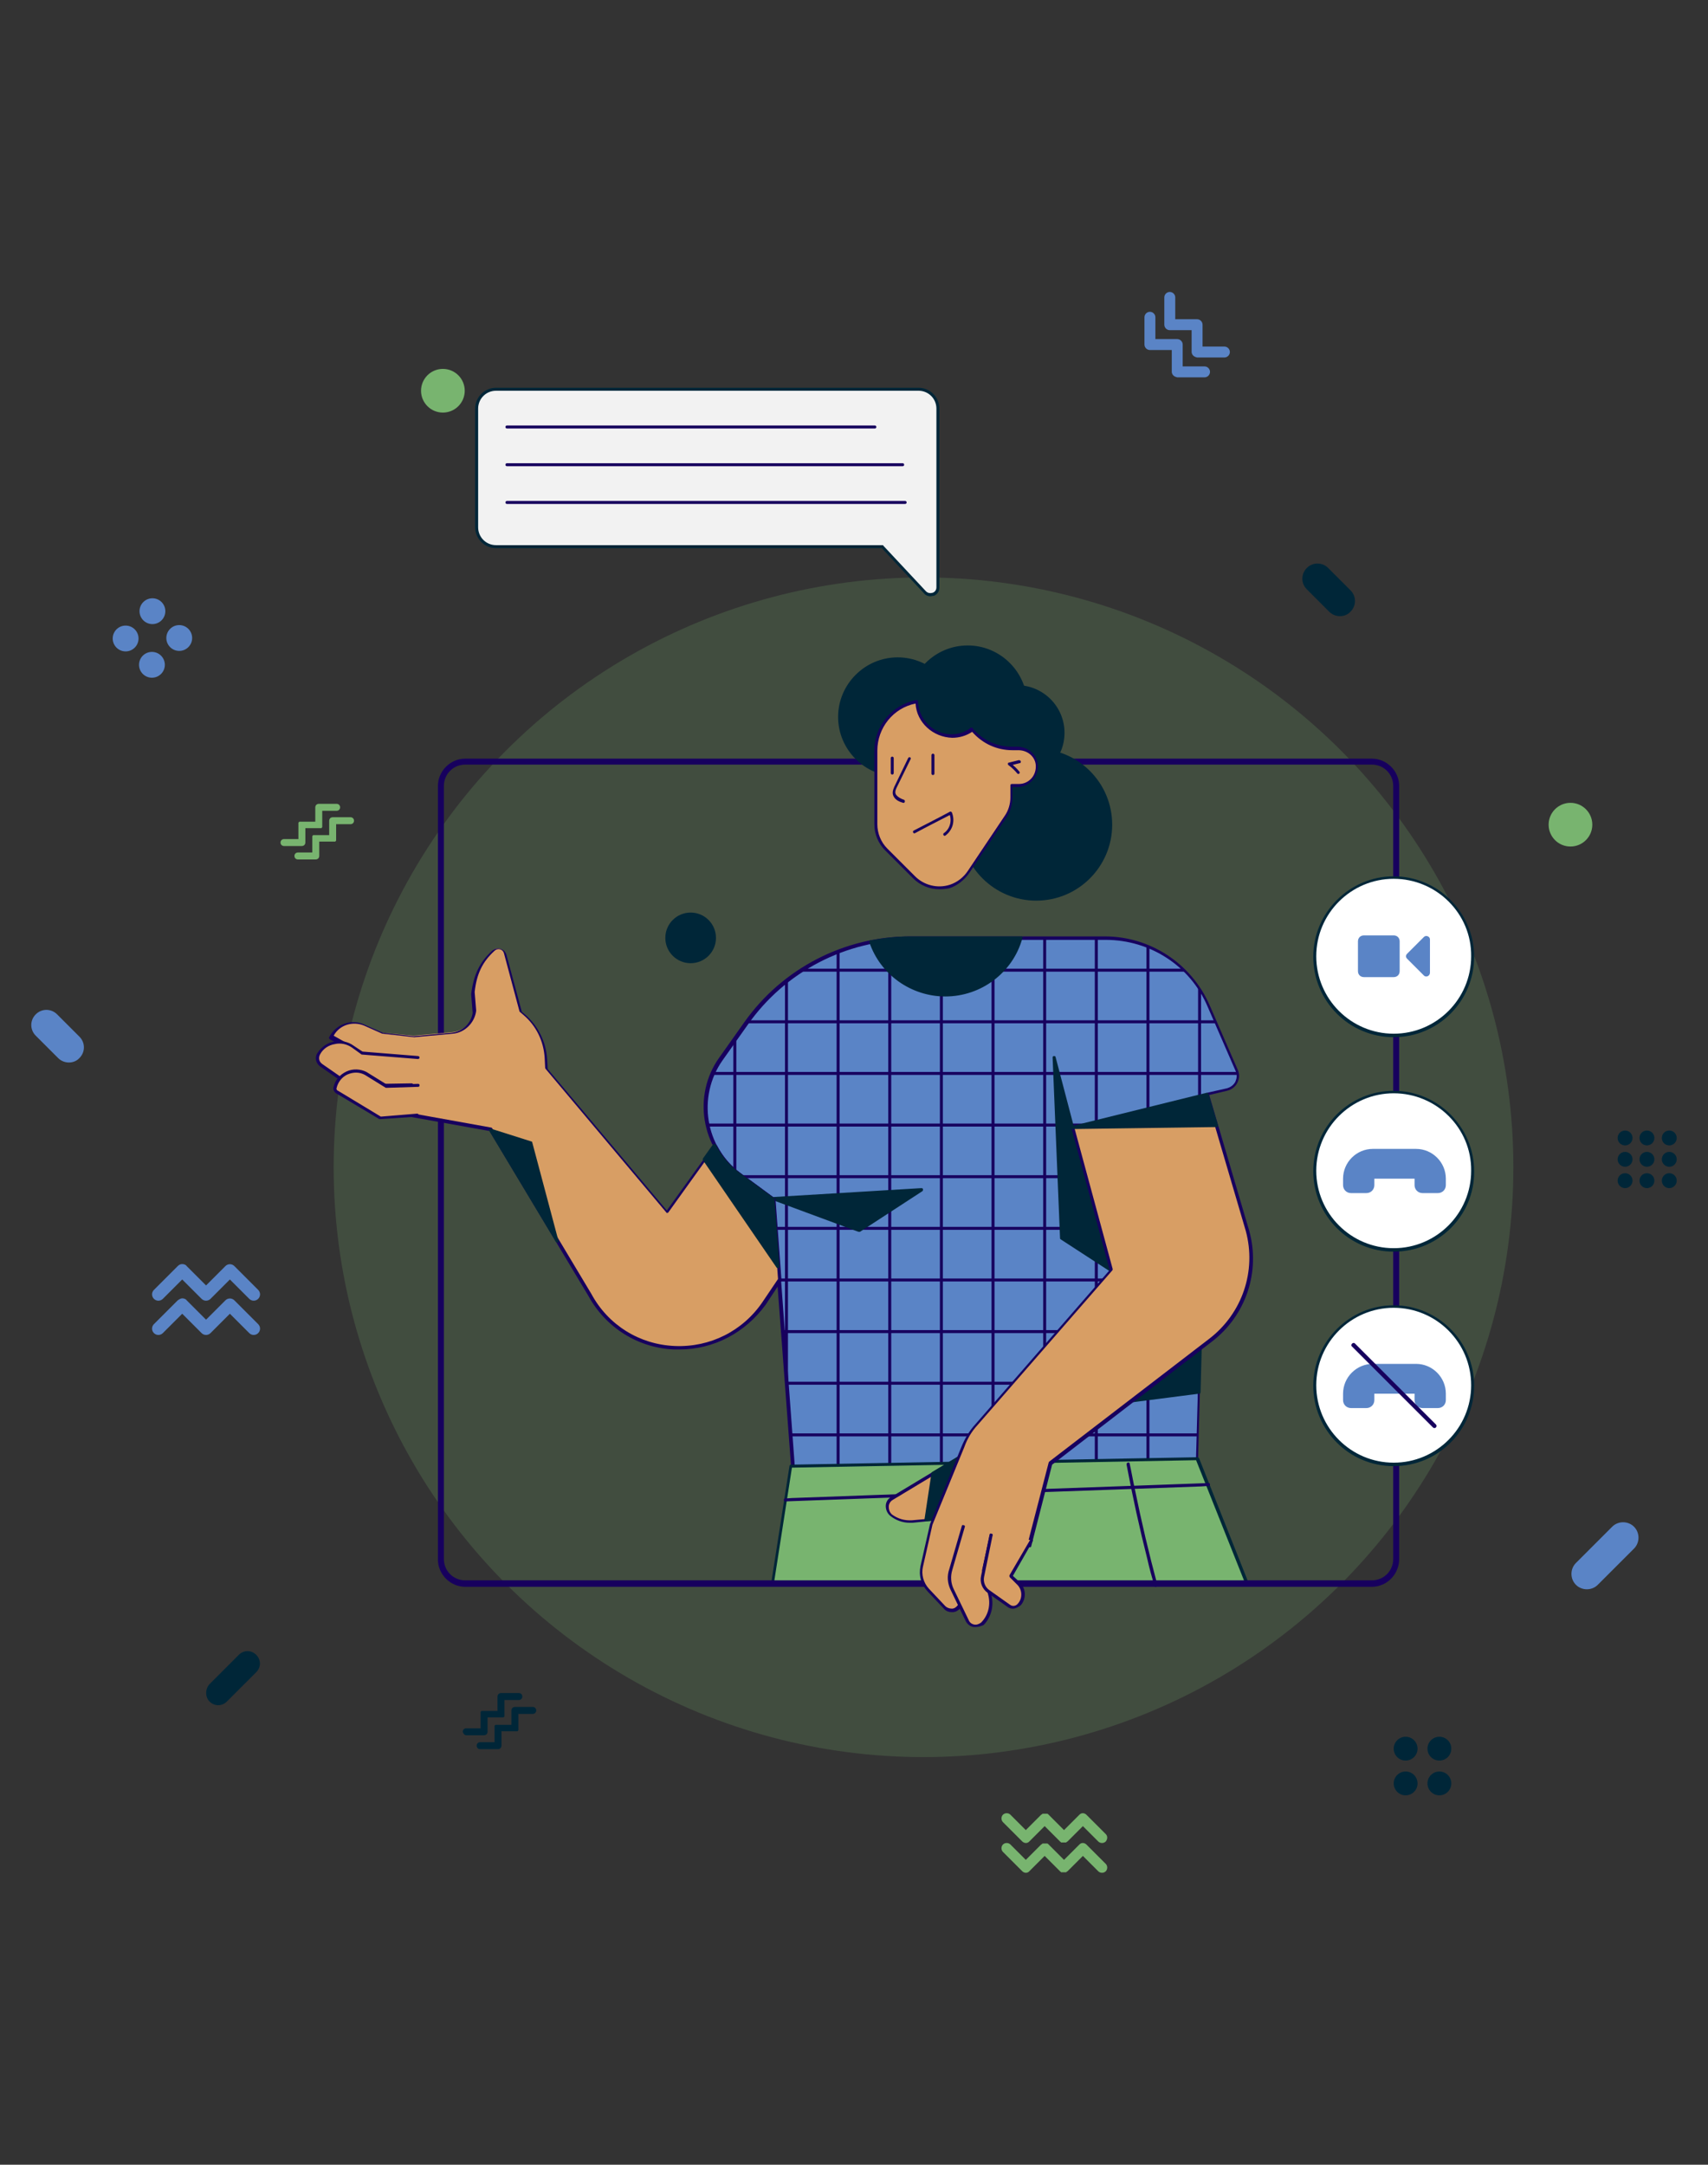 <?xml version="1.0" encoding="utf-8"?>
<!-- Generator: Adobe Illustrator 23.0.6, SVG Export Plug-In . SVG Version: 6.00 Build 0)  -->
<svg version="1.1" id="Learning_-_Private_Session" xmlns="http://www.w3.org/2000/svg" xmlns:xlink="http://www.w3.org/1999/xlink"
	 x="0px" y="0px" viewBox="0 0 344 436" style="enable-background:new 0 0 344 436;" xml:space="preserve">
<rect x="0" y="0" width="344" height="436" fill="#333333" stroke="none"/>
<style type="text/css">
	.st0{opacity:0.2;}
	.st1{fill:#78B46F;}
	.st2{clip-path:url(#SVGID_2_);}
	.st3{fill:#5A84C6;}
	.st4{clip-path:url(#SVGID_4_);}
	.st5{fill:none;}
	.st6{fill:#17005E;}
	.st7{fill:#002638;}
	.st8{fill:#D89E64;}
	.st9{fill:#F2F2F2;}
	.st10{fill:#FFFFFF;}
	.st11{fill:#FAD1E8;}
</style>
<g>
	<g id="Circle_Back_2_" class="st0">
		<circle class="st1" cx="186" cy="235.1" r="118.8"/>
	</g>
	<g id="Girl_2_">
		<g>
			<g>
				<g>
					<g>
						<defs>
							<path id="SVGID_1_" d="M249.1,215.6l-5.7-13.1c-3.6-8.3-11.8-13.6-20.8-13.6h-39.2c-13.2,0-25.6,6.4-33.2,17.2l0,0l-5.1,7.2
								c-5.3,7.5-3.6,17.7,3.7,23.2l6.8,5l5.8,77.5h79l2.7-98.6l4-0.9C248.9,219.1,249.8,217.2,249.1,215.6z"/>
						</defs>
						<clipPath id="SVGID_2_">
							<use xlink:href="#SVGID_1_"  style="overflow:visible;"/>
						</clipPath>
						<g class="st2">
							<path class="st3" d="M249.1,215.6l-5.7-13.1c-3.6-8.3-11.8-13.6-20.8-13.6h-39.2c-13.2,0-25.6,6.4-33.2,17.2l0,0l-5.1,7.2
								c-5.3,7.5-3.6,17.7,3.7,23.2l6.8,5l5.8,77.5h79l2.7-98.6l4-0.9C248.9,219.1,249.8,217.2,249.1,215.6z"/>
						</g>
					</g>
					<g>
						<defs>
							<path id="SVGID_3_" d="M249.1,215.6l-5.7-13.1c-3.6-8.3-11.8-13.6-20.8-13.6h-39.2c-13.2,0-25.6,6.4-33.2,17.2l0,0l-5.1,7.2
								c-5.3,7.5-3.6,17.7,3.7,23.2l6.8,5l5.8,77.5h79l2.7-98.6l4-0.9C248.9,219.1,249.8,217.2,249.1,215.6z"/>
						</defs>
						<clipPath id="SVGID_4_">
							<use xlink:href="#SVGID_3_"  style="overflow:visible;"/>
						</clipPath>
						<g class="st4">
							<g>
								<line class="st5" x1="127.2" y1="155.6" x2="127.2" y2="318.5"/>
								<path class="st6" d="M127.2,318.8c-0.2,0-0.3-0.1-0.3-0.3V155.6c0-0.2,0.1-0.3,0.3-0.3s0.3,0.1,0.3,0.3v162.9
									C127.5,318.6,127.4,318.8,127.2,318.8z"/>
							</g>
							<g>
								<line class="st5" x1="148" y1="155.6" x2="148" y2="318.5"/>
								<path class="st6" d="M148,318.8c-0.2,0-0.3-0.1-0.3-0.3V155.6c0-0.2,0.1-0.3,0.3-0.3s0.3,0.1,0.3,0.3v162.9
									C148.3,318.6,148.2,318.8,148,318.8z"/>
							</g>
							<g>
								<line class="st5" x1="137.6" y1="155.6" x2="137.6" y2="318.5"/>
								<path class="st6" d="M137.6,318.8c-0.2,0-0.3-0.1-0.3-0.3V155.6c0-0.2,0.1-0.3,0.3-0.3s0.3,0.1,0.3,0.3v162.9
									C137.9,318.6,137.8,318.8,137.6,318.8z"/>
							</g>
							<g>
								<line class="st5" x1="262.5" y1="155.6" x2="262.5" y2="318.5"/>
								<path class="st6" d="M262.5,318.8c-0.2,0-0.3-0.1-0.3-0.3V155.6c0-0.2,0.1-0.3,0.3-0.3c0.2,0,0.3,0.1,0.3,0.3v162.9
									C262.8,318.6,262.6,318.8,262.5,318.8z"/>
							</g>
							<g>
								<line class="st5" x1="252.1" y1="155.6" x2="252.1" y2="318.5"/>
								<path class="st6" d="M252.1,318.8c-0.2,0-0.3-0.1-0.3-0.3V155.6c0-0.2,0.1-0.3,0.3-0.3s0.3,0.1,0.3,0.3v162.9
									C252.4,318.6,252.2,318.8,252.1,318.8z"/>
							</g>
							<g>
								<line class="st5" x1="241.6" y1="155.6" x2="241.6" y2="318.5"/>
								<path class="st6" d="M241.6,318.8c-0.2,0-0.3-0.1-0.3-0.3V155.6c0-0.2,0.1-0.3,0.3-0.3s0.3,0.1,0.3,0.3v162.9
									C242,318.6,241.8,318.8,241.6,318.8z"/>
							</g>
							<g>
								<line class="st5" x1="231.2" y1="155.6" x2="231.2" y2="318.5"/>
								<path class="st6" d="M231.2,318.8c-0.2,0-0.3-0.1-0.3-0.3V155.6c0-0.2,0.1-0.3,0.3-0.3s0.3,0.1,0.3,0.3v162.9
									C231.6,318.6,231.4,318.8,231.2,318.8z"/>
							</g>
							<g>
								<line class="st5" x1="220.8" y1="155.6" x2="220.8" y2="318.5"/>
								<path class="st6" d="M220.8,318.8c-0.2,0-0.3-0.1-0.3-0.3V155.6c0-0.2,0.1-0.3,0.3-0.3s0.3,0.1,0.3,0.3v162.9
									C221.1,318.6,221,318.8,220.8,318.8z"/>
							</g>
							<g>
								<line class="st5" x1="210.4" y1="155.6" x2="210.4" y2="318.5"/>
								<path class="st6" d="M210.4,318.8c-0.2,0-0.3-0.1-0.3-0.3V155.6c0-0.2,0.1-0.3,0.3-0.3s0.3,0.1,0.3,0.3v162.9
									C210.7,318.6,210.6,318.8,210.4,318.8z"/>
							</g>
							<g>
								<line class="st5" x1="200" y1="155.6" x2="200" y2="318.5"/>
								<path class="st6" d="M200,318.8c-0.2,0-0.3-0.1-0.3-0.3V155.6c0-0.2,0.1-0.3,0.3-0.3s0.3,0.1,0.3,0.3v162.9
									C200.3,318.6,200.2,318.8,200,318.8z"/>
							</g>
							<g>
								<line class="st5" x1="189.6" y1="155.6" x2="189.6" y2="318.5"/>
								<path class="st6" d="M189.6,318.8c-0.2,0-0.3-0.1-0.3-0.3V155.6c0-0.2,0.1-0.3,0.3-0.3s0.3,0.1,0.3,0.3v162.9
									C189.9,318.6,189.8,318.8,189.6,318.8z"/>
							</g>
							<g>
								<line class="st5" x1="179.2" y1="155.6" x2="179.2" y2="318.5"/>
								<path class="st6" d="M179.2,318.8c-0.2,0-0.3-0.1-0.3-0.3V155.6c0-0.2,0.1-0.3,0.3-0.3s0.3,0.1,0.3,0.3v162.9
									C179.5,318.6,179.4,318.8,179.2,318.8z"/>
							</g>
							<g>
								<line class="st5" x1="168.8" y1="155.6" x2="168.8" y2="318.5"/>
								<path class="st6" d="M168.8,318.8c-0.2,0-0.3-0.1-0.3-0.3V155.6c0-0.2,0.1-0.3,0.3-0.3s0.3,0.1,0.3,0.3v162.9
									C169.1,318.6,169,318.8,168.8,318.8z"/>
							</g>
							<g>
								<line class="st5" x1="158.4" y1="155.6" x2="158.4" y2="318.5"/>
								<path class="st6" d="M158.4,318.8c-0.2,0-0.3-0.1-0.3-0.3V155.6c0-0.2,0.1-0.3,0.3-0.3s0.3,0.1,0.3,0.3v162.9
									C158.7,318.6,158.6,318.8,158.4,318.8z"/>
							</g>
							<g>
								<line class="st5" x1="272.9" y1="155.6" x2="272.9" y2="318.5"/>
								<path class="st6" d="M272.9,318.8c-0.2,0-0.3-0.1-0.3-0.3V155.6c0-0.2,0.1-0.3,0.3-0.3s0.3,0.1,0.3,0.3v162.9
									C273.2,318.6,273,318.8,272.9,318.8z"/>
							</g>
							<g>
								<line class="st5" x1="281.5" y1="164.2" x2="118.6" y2="164.2"/>
								<path class="st6" d="M281.5,164.5H118.6c-0.2,0-0.3-0.1-0.3-0.3s0.1-0.3,0.3-0.3h162.9c0.2,0,0.3,0.1,0.3,0.3
									S281.7,164.5,281.5,164.5z"/>
							</g>
							<g>
								<line class="st5" x1="281.5" y1="185" x2="118.6" y2="185"/>
								<path class="st6" d="M281.5,185.3H118.6c-0.2,0-0.3-0.1-0.3-0.3s0.1-0.3,0.3-0.3h162.9c0.2,0,0.3,0.1,0.3,0.3
									S281.7,185.3,281.5,185.3z"/>
							</g>
							<g>
								<line class="st5" x1="281.5" y1="174.6" x2="118.6" y2="174.6"/>
								<path class="st6" d="M281.5,174.9H118.6c-0.2,0-0.3-0.1-0.3-0.3s0.1-0.3,0.3-0.3h162.9c0.2,0,0.3,0.1,0.3,0.3
									C281.8,174.7,281.7,174.9,281.5,174.9z"/>
							</g>
							<g>
								<line class="st5" x1="281.5" y1="299.4" x2="118.6" y2="299.4"/>
								<path class="st6" d="M281.5,299.7H118.6c-0.2,0-0.3-0.1-0.3-0.3s0.1-0.3,0.3-0.3h162.9c0.2,0,0.3,0.1,0.3,0.3
									S281.7,299.7,281.5,299.7z"/>
							</g>
							<g>
								<line class="st5" x1="281.5" y1="289" x2="118.6" y2="289"/>
								<path class="st6" d="M281.5,289.3H118.6c-0.2,0-0.3-0.1-0.3-0.3s0.1-0.3,0.3-0.3h162.9c0.2,0,0.3,0.1,0.3,0.3
									S281.7,289.3,281.5,289.3z"/>
							</g>
							<g>
								<line class="st5" x1="281.5" y1="278.6" x2="118.6" y2="278.6"/>
								<path class="st6" d="M281.5,278.9H118.6c-0.2,0-0.3-0.1-0.3-0.3s0.1-0.3,0.3-0.3h162.9c0.2,0,0.3,0.1,0.3,0.3
									S281.7,278.9,281.5,278.9z"/>
							</g>
							<g>
								<line class="st5" x1="281.5" y1="268.2" x2="118.6" y2="268.2"/>
								<path class="st6" d="M281.5,268.5H118.6c-0.2,0-0.3-0.1-0.3-0.3s0.1-0.3,0.3-0.3h162.9c0.2,0,0.3,0.1,0.3,0.3
									S281.7,268.5,281.5,268.5z"/>
							</g>
							<g>
								<line class="st5" x1="281.5" y1="257.8" x2="118.6" y2="257.8"/>
								<path class="st6" d="M281.5,258.1H118.6c-0.2,0-0.3-0.1-0.3-0.3s0.1-0.3,0.3-0.3h162.9c0.2,0,0.3,0.1,0.3,0.3
									S281.7,258.1,281.5,258.1z"/>
							</g>
							<g>
								<line class="st5" x1="281.5" y1="247.4" x2="118.6" y2="247.4"/>
								<path class="st6" d="M281.5,247.7H118.6c-0.2,0-0.3-0.1-0.3-0.3s0.1-0.3,0.3-0.3h162.9c0.2,0,0.3,0.1,0.3,0.3
									C281.8,247.6,281.7,247.7,281.5,247.7z"/>
							</g>
							<g>
								<line class="st5" x1="281.5" y1="237" x2="118.6" y2="237"/>
								<path class="st6" d="M281.5,237.3H118.6c-0.2,0-0.3-0.1-0.3-0.3s0.1-0.3,0.3-0.3h162.9c0.2,0,0.3,0.1,0.3,0.3
									S281.7,237.3,281.5,237.3z"/>
							</g>
							<g>
								<line class="st5" x1="281.5" y1="226.6" x2="118.6" y2="226.6"/>
								<path class="st6" d="M281.5,226.9H118.6c-0.2,0-0.3-0.1-0.3-0.3s0.1-0.3,0.3-0.3h162.9c0.2,0,0.3,0.1,0.3,0.3
									S281.7,226.9,281.5,226.9z"/>
							</g>
							<g>
								<line class="st5" x1="281.5" y1="216.2" x2="118.6" y2="216.2"/>
								<path class="st6" d="M281.5,216.5H118.6c-0.2,0-0.3-0.1-0.3-0.3s0.1-0.3,0.3-0.3h162.9c0.2,0,0.3,0.1,0.3,0.3
									S281.7,216.5,281.5,216.5z"/>
							</g>
							<g>
								<line class="st5" x1="281.5" y1="205.8" x2="118.6" y2="205.8"/>
								<path class="st6" d="M281.5,206.1H118.6c-0.2,0-0.3-0.1-0.3-0.3s0.1-0.3,0.3-0.3h162.9c0.2,0,0.3,0.1,0.3,0.3
									S281.7,206.1,281.5,206.1z"/>
							</g>
							<g>
								<line class="st5" x1="281.5" y1="195.4" x2="118.6" y2="195.4"/>
								<path class="st6" d="M281.5,195.7H118.6c-0.2,0-0.3-0.1-0.3-0.3s0.1-0.3,0.3-0.3h162.9c0.2,0,0.3,0.1,0.3,0.3
									S281.7,195.7,281.5,195.7z"/>
							</g>
							<g>
								<line class="st5" x1="281.5" y1="309.8" x2="118.6" y2="309.8"/>
								<path class="st6" d="M281.5,310.2H118.6c-0.2,0-0.3-0.1-0.3-0.3s0.1-0.3,0.3-0.3h162.9c0.2,0,0.3,0.1,0.3,0.3
									S281.7,310.2,281.5,310.2z"/>
							</g>
						</g>
					</g>
				</g>
				<g>
					<path class="st6" d="M240.4,319.3h-79c-0.2,0-0.3-0.1-0.3-0.3l-5.8-77.4l-6.7-4.9c-7.4-5.5-9.1-16.1-3.8-23.6l5.1-7.2
						c7.7-10.9,20.2-17.3,33.4-17.3h39.2c9.1,0,17.4,5.4,21.1,13.8l5.7,13.1l0,0c0.4,0.9,0.3,1.8-0.1,2.6c-0.4,0.8-1.2,1.4-2.1,1.6
						l-3.8,0.9l-2.7,98.4C240.7,319.2,240.6,319.3,240.4,319.3z M161.8,318.7h78.4l2.7-98.3c0-0.1,0.1-0.3,0.2-0.3l4-0.9
						c0.7-0.2,1.3-0.6,1.7-1.3c0.3-0.7,0.4-1.4,0.1-2.1l-5.7-13.1c-3.5-8.2-11.6-13.4-20.5-13.4h-39.2c-13.1,0-25.4,6.4-32.9,17.1
						l-5.1,7.2c-5.1,7.3-3.5,17.5,3.7,22.7l6.8,5c0.1,0.1,0.1,0.1,0.1,0.2L161.8,318.7z"/>
				</g>
			</g>
			<g>
				<polygon class="st7" points="241.5,280.4 241.9,265 218.2,283.4 				"/>
				<path class="st7" d="M218.2,283.7c-0.1,0-0.2-0.1-0.3-0.2s0-0.3,0.1-0.4l23.7-18.4c0.1-0.1,0.2-0.1,0.3,0s0.2,0.2,0.2,0.3
					l-0.4,15.4c0,0.2-0.1,0.3-0.3,0.3L218.2,283.7L218.2,283.7z M241.6,265.7L219.3,283l21.9-2.8L241.6,265.7z M241.5,280.4
					L241.5,280.4L241.5,280.4z"/>
			</g>
			<g>
				<path class="st7" d="M205.7,188.9h-22.3c-2.7,0-5.4,0.3-8.1,0.8c2.2,6.2,8.1,10.7,15,10.7C197.6,200.4,203.8,195.5,205.7,188.9z
					"/>
				<path class="st7" d="M190.4,200.7c-6.9,0-13.1-4.4-15.3-10.9c0-0.1,0-0.2,0-0.3s0.1-0.1,0.2-0.1c2.7-0.5,5.4-0.8,8.1-0.8h22.3
					c0.1,0,0.2,0,0.2,0.1c0.1,0.1,0.1,0.2,0,0.3C204,195.9,197.6,200.7,190.4,200.7z M175.8,189.9c2.3,6.1,8.1,10.1,14.6,10.1
					c6.8,0,12.8-4.5,14.9-10.9h-21.9C180.9,189.2,178.3,189.4,175.8,189.9z"/>
			</g>
			<g>
				<polygon class="st7" points="216,227.1 212.3,213 213.7,249.3 223.8,255.8 				"/>
				<path class="st7" d="M223.8,256.1c-0.1,0-0.1,0-0.2,0l-10-6.5c-0.1-0.1-0.1-0.1-0.1-0.2L212,213c0-0.2,0.1-0.3,0.3-0.3
					s0.3,0.1,0.3,0.2l3.7,14.1l7.8,28.7c0,0.1,0,0.3-0.1,0.3C223.9,256.1,223.8,256.1,223.8,256.1z M214,249.1l9.2,6l-7.6-28l0,0
					l-3-11.4L214,249.1z"/>
			</g>
			<g>
				<polygon class="st7" points="155.7,241.5 185.6,239.7 173,247.8 				"/>
				<path class="st7" d="M173,248.1h-0.1l-17.3-6.4c-0.1-0.1-0.2-0.2-0.2-0.3s0.1-0.3,0.3-0.3l29.9-1.8c0.1,0,0.3,0.1,0.3,0.2
					c0,0.1,0,0.3-0.1,0.4l-12.6,8.2C173.1,248.1,173,248.1,173,248.1z M157.2,241.7l15.8,5.8l11.5-7.4L157.2,241.7z"/>
			</g>
		</g>
		<g>
			<g>
				<polygon class="st1" points="159.3,295.3 155.5,319 251.2,319 241.2,293.8 				"/>
				<path class="st7" d="M251.2,319.3h-95.6c-0.1,0-0.2,0-0.2-0.1c-0.1-0.1-0.1-0.2-0.1-0.2l3.7-23.7c0-0.1,0.1-0.3,0.3-0.3
					l81.9-1.5c0.1,0,0.2,0.1,0.3,0.2l10,25.2c0,0.1,0,0.2,0,0.3C251.4,319.2,251.3,319.3,251.2,319.3z M155.9,318.7h94.8l-9.8-24.6
					l-81.4,1.5L155.9,318.7z"/>
			</g>
			<g>
				<g>
					<path class="st6" d="M158.1,302.4c5.5-0.2,11-0.4,16.5-0.6c5.6-0.2,11.1-0.4,16.7-0.6c5.6-0.2,11.2-0.4,16.8-0.6
						s11.2-0.4,16.8-0.6c5.5-0.2,11-0.4,16.5-0.6c0.7,0,1.3-0.1,2-0.1c0.4,0,0.4-0.6,0-0.6c-5.5,0.2-11,0.4-16.5,0.6
						c-5.6,0.2-11.1,0.4-16.7,0.6c-5.6,0.2-11.2,0.4-16.8,0.6s-11.2,0.4-16.8,0.6c-5.5,0.2-11,0.4-16.5,0.6c-0.7,0-1.3,0.1-2,0.1
						C157.8,301.8,157.8,302.4,158.1,302.4L158.1,302.4z"/>
				</g>
			</g>
			<g>
				<g>
					<path class="st6" d="M226.9,295c1.2,6.4,2.6,12.8,4.2,19.1c0.4,1.8,0.9,3.6,1.4,5.3c0.1,0.4,0.6,0.2,0.6-0.2
						c-1.7-6.3-3.2-12.7-4.5-19.1c-0.4-1.8-0.7-3.6-1.1-5.4C227.4,294.4,226.8,294.6,226.9,295L226.9,295z"/>
				</g>
			</g>
		</g>
		<g>
			<path class="st6" d="M276.3,319.6H93.7c-3,0-5.5-2.5-5.5-5.5V158.3c0-3,2.5-5.5,5.5-5.5h182.6c3,0,5.5,2.5,5.5,5.5V314
				C281.8,317.1,279.3,319.6,276.3,319.6z M93.7,154c-2.4,0-4.3,1.9-4.3,4.3V314c0,2.4,1.9,4.3,4.3,4.3h182.6c2.4,0,4.3-1.9,4.3-4.3
				V158.3c0-2.4-1.9-4.3-4.3-4.3H93.7z"/>
		</g>
		<g>
			<g>
				<path class="st8" d="M153.8,262.4l3.1-4.7l-1.2-16.3l-6.8-5c-2.2-1.6-3.8-3.6-5-5.8l-9.7,13.5L110,215.2l-0.1-2
					c-0.2-3.4-1.8-6.7-4.4-8.9l-0.7-0.6l-3.1-11.6c-0.3-1.1-1.6-1.4-2.4-0.7c-2.7,2.5-3.7,5.1-4.1,8.5l0.3,3.7
					c-0.3,2.3-2.1,4.1-4.5,4.3l-7.7,0.7L77,208l-3.6-1.6c-2.5-1.1-5.5-0.1-6.8,2.4l8.5,4.8l6.1,0.7l-0.4,3l1.7,7.2l16.3,3l20,33.4
					C126.2,274.3,145.2,275.2,153.8,262.4z"/>
				<path class="st6" d="M136.8,271.8c-0.3,0-0.7,0-1,0c-7.3-0.3-13.8-4.4-17.3-10.8l-19.9-33.2l-16.2-2.9c-0.1,0-0.2-0.1-0.2-0.2
					l-1.7-7.2v-0.1l0.3-2.7l-5.8-0.6h-0.1l-8.5-4.8c-0.1-0.1-0.2-0.3-0.1-0.4c1.3-2.6,4.5-3.8,7.2-2.5l3.6,1.6l6.2,0.7L91,208
					c2.1-0.2,3.9-1.9,4.2-4l-0.3-3.7c0,0,0,0,0-0.1c0.5-3.9,1.7-6.4,4.2-8.7c0.5-0.4,1.1-0.6,1.7-0.4c0.6,0.2,1,0.6,1.2,1.2
					l3.1,11.5l0.6,0.5c2.7,2.3,4.3,5.6,4.5,9.1l0.1,1.9l24,28.5l9.5-13.2c0.1-0.1,0.2-0.1,0.3-0.1s0.2,0.1,0.3,0.2
					c1.2,2.3,2.8,4.2,4.9,5.7l6.8,5c0.1,0.1,0.1,0.1,0.1,0.2l1.2,16.3c0,0.1,0,0.1-0.1,0.2l-3.1,4.7l0,0
					C150.1,268.4,143.8,271.8,136.8,271.8z M82.8,224.2l16.1,2.9c0.1,0,0.2,0.1,0.2,0.1l20,33.4c3.4,6.3,9.7,10.2,16.8,10.5
					c7.1,0.3,13.7-3,17.7-8.9l3.1-4.6l-1.2-16.1l-6.7-4.9c-2-1.5-3.6-3.3-4.8-5.5l-9.4,13.1c-0.1,0.1-0.1,0.1-0.2,0.1
					c-0.1,0-0.2,0-0.2-0.1l-24.3-28.9c0-0.1-0.1-0.1-0.1-0.2l-0.1-2c-0.2-3.4-1.7-6.5-4.3-8.7l-0.7-0.6c0,0-0.1-0.1-0.1-0.2
					l-3.1-11.6c-0.1-0.4-0.4-0.7-0.8-0.8s-0.8,0-1.1,0.3c-2.4,2.2-3.6,4.6-4,8.3l0.3,3.7c0,0,0,0,0,0.1c-0.3,2.4-2.3,4.4-4.7,4.6
					l-7.7,0.7c0,0,0,0-0.1,0l-6.3-0.7H77l-3.6-1.6c-2.3-1-5-0.2-6.2,2l8.2,4.6l6.1,0.7c0.1,0,0.2,0.1,0.2,0.1
					c0.1,0.1,0.1,0.1,0.1,0.2l-0.4,2.9L82.8,224.2z M153.8,262.4L153.8,262.4L153.8,262.4z"/>
			</g>
			<g>
				<path class="st8" d="M82.9,218.5l-12.2,0.2l-6-4.2c-0.8-0.5-1-1.6-0.5-2.4l0,0c1.5-2.3,4.6-2.9,6.8-1.3l1.8,1.3l11.3,0.9"/>
				<path class="st6" d="M70.7,219.1c-0.1,0-0.1,0-0.2-0.1l-6-4.2c-0.9-0.6-1.2-1.9-0.5-2.8c0.8-1.2,2-2,3.3-2.2
					c1.4-0.3,2.8,0,3.9,0.8l1.8,1.2l11.2,0.9c0.2,0,0.3,0.2,0.3,0.3c0,0.2-0.2,0.3-0.3,0.3l-11.3-0.9c-0.1,0-0.1,0-0.2-0.1l-1.8-1.3
					c-1-0.7-2.3-1-3.5-0.7c-1.2,0.2-2.3,0.9-2.9,2c-0.4,0.7-0.3,1.5,0.4,2l5.9,4.1l12.1-0.2c0.2,0,0.3,0.1,0.3,0.3s-0.1,0.3-0.3,0.3
					L70.7,219.1L70.7,219.1z"/>
			</g>
			<g>
				<path class="st8" d="M84,224.5l-7.4,0.6l-8.7-5.2c-0.3-0.2-0.5-0.6-0.4-0.9l0,0c0.7-2.7,3.7-4.1,6.2-2.8l4.2,2.6l6.3-0.2"/>
				<path class="st6" d="M76.6,225.4c-0.1,0-0.1,0-0.2,0l-8.7-5.2c-0.4-0.3-0.7-0.8-0.5-1.3c0.3-1.4,1.3-2.5,2.6-3.1
					c1.3-0.6,2.8-0.5,4,0.1l4.2,2.6l6.2-0.2c0.2,0,0.3,0.1,0.3,0.3s-0.1,0.3-0.3,0.3l-6.3,0.2c-0.1,0-0.1,0-0.2,0l-4.2-2.6
					c-1.1-0.6-2.3-0.6-3.5-0.1c-1.1,0.5-1.9,1.5-2.2,2.7c-0.1,0.2,0,0.5,0.3,0.6l8.6,5.2l7.3-0.6c0.2,0,0.3,0.1,0.3,0.3
					s-0.1,0.3-0.3,0.3L76.6,225.4L76.6,225.4z"/>
			</g>
			<g>
				<polygon class="st7" points="112.3,250 107,230 98.8,227.4 				"/>
				<path class="st7" d="M112.3,250.3c-0.1,0-0.2-0.1-0.3-0.1l-13.5-22.5c-0.1-0.1-0.1-0.2,0-0.3s0.2-0.1,0.3-0.1l8.2,2.6
					c0.1,0,0.2,0.1,0.2,0.2l5.3,19.9C112.5,250.1,112.5,250.3,112.3,250.3C112.4,250.3,112.4,250.3,112.3,250.3z M99.5,228l12,19.9
					l-4.7-17.7L99.5,228z"/>
			</g>
			<g>
				<path class="st7" d="M156.7,255.1l-1-13.6l-6.8-5c-2.2-1.6-3.8-3.6-5-5.8l-2,2.8L156.7,255.1z"/>
				<path class="st7" d="M156.7,255.4c-0.1,0-0.2,0-0.3-0.1l-14.8-21.6c-0.1-0.1-0.1-0.2,0-0.4l2-2.8c0.1-0.1,0.2-0.1,0.3-0.1
					s0.2,0.1,0.3,0.2c1.2,2.3,2.8,4.2,4.9,5.7l6.8,5c0.1,0.1,0.1,0.1,0.1,0.2l1,13.6c0,0.1-0.1,0.3-0.2,0.3
					C156.8,255.4,156.7,255.4,156.7,255.4z M142.3,233.5l14,20.5l-0.9-12.3l-6.7-4.9c-2-1.5-3.6-3.3-4.8-5.5L142.3,233.5z"/>
			</g>
		</g>
		<g>
			<g>
				<circle class="st7" cx="180.8" cy="144.4" r="11.7"/>
				<path class="st7" d="M180.8,156.4c-6.6,0-12-5.4-12-12s5.4-12,12-12s12,5.4,12,12C192.9,151,187.5,156.4,180.8,156.4z
					 M180.8,133c-6.3,0-11.4,5.1-11.4,11.4c0,6.3,5.1,11.4,11.4,11.4c6.3,0,11.4-5.1,11.4-11.4C192.3,138.1,187.1,133,180.8,133z"/>
			</g>
			<g>
				<circle class="st7" cx="194.9" cy="141.9" r="11.7"/>
				<path class="st7" d="M194.9,154c-6.6,0-12-5.4-12-12s5.4-12,12-12s12,5.4,12,12C207,148.6,201.6,154,194.9,154z M194.9,130.5
					c-6.3,0-11.4,5.1-11.4,11.4c0,6.3,5.1,11.4,11.4,11.4c6.3,0,11.4-5.1,11.4-11.4C206.3,135.6,201.2,130.5,194.9,130.5z"/>
			</g>
			<g>
				<circle class="st7" cx="204.8" cy="147.6" r="9.3"/>
				<path class="st7" d="M204.8,157.2c-5.3,0-9.6-4.3-9.6-9.6s4.3-9.6,9.6-9.6s9.6,4.3,9.6,9.6C214.4,152.9,210.1,157.2,204.8,157.2
					z M204.8,138.6c-4.9,0-9,4-9,9s4,9,9,9c4.9,0,9-4,9-9S209.7,138.6,204.8,138.6z"/>
			</g>
			<g>
				<circle class="st7" cx="208.7" cy="166.1" r="15"/>
				<path class="st7" d="M208.7,181.4c-8.4,0-15.3-6.8-15.3-15.3c0-8.4,6.8-15.3,15.3-15.3c8.4,0,15.3,6.8,15.3,15.3
					C224,174.5,217.2,181.4,208.7,181.4z M208.7,151.5c-8.1,0-14.6,6.6-14.6,14.6c0,8.1,6.6,14.6,14.6,14.6
					c8.1,0,14.6-6.6,14.6-14.6C223.4,158.1,216.8,151.5,208.7,151.5z"/>
			</g>
			<g>
				<path class="st8" d="M184.7,141.3c0.1,3.8,3.2,6.9,7,6.9c1.5,0,2.9-0.5,4.1-1.3c1.9,2.3,4.8,3.8,8,3.8h1.2
					c1.9,0,3.6,1.3,3.8,3.2c0.3,2.3-1.5,4.2-3.7,4.2h-1.4v2.4c0,1.4-0.4,2.8-1.2,4l-7.3,10.9c-0.9,1.4-2.3,2.5-3.9,3
					c-2.7,0.8-5.5,0.1-7.3-1.8l-5.6-5.6c-1.4-1.4-2.1-3.2-2.1-5.1v-14.8C176.4,146.2,180,142.1,184.7,141.3z"/>
				<path class="st6" d="M189.2,179.1c-2,0-3.9-0.8-5.3-2.2l-5.6-5.6c-1.4-1.4-2.2-3.3-2.2-5.3v-14.8c0-5,3.6-9.3,8.5-10.2
					c0.1,0,0.2,0,0.2,0.1c0.1,0.1,0.1,0.1,0.1,0.2c0.1,3.6,3.1,6.6,6.7,6.6c1.4,0,2.8-0.4,3.9-1.3c0.1-0.1,0.3-0.1,0.4,0.1
					c1.9,2.3,4.8,3.7,7.8,3.7h1.2c2.1,0,3.9,1.5,4.1,3.5c0.2,1.1-0.2,2.3-1,3.2s-1.9,1.4-3,1.4h-1.1v2.1c0,1.5-0.4,2.9-1.3,4.2
					l-7.3,10.9c-1,1.5-2.5,2.7-4.1,3.2C190.7,179,190,179.1,189.2,179.1z M184.4,141.7c-4.5,0.9-7.7,4.9-7.7,9.5V166
					c0,1.8,0.7,3.6,2,4.9l5.6,5.6c1.8,1.8,4.5,2.5,7,1.7c1.5-0.5,2.8-1.5,3.7-2.9l7.3-10.9c0.8-1.1,1.2-2.5,1.2-3.8v-2.4
					c0-0.2,0.1-0.3,0.3-0.3h1.4c1,0,1.9-0.4,2.6-1.2c0.6-0.7,0.9-1.7,0.8-2.7c-0.2-1.7-1.7-2.9-3.5-2.9h-1.2c-3.1,0-6-1.3-8.1-3.7
					c-1.2,0.8-2.6,1.2-4,1.2C187.9,148.5,184.6,145.5,184.4,141.7z"/>
			</g>
			<g>
				<g>
					<path class="st6" d="M205.2,153.1c-0.7,0.2-1.3,0.3-2,0.5c-0.2,0-0.3,0.3-0.1,0.5c0.7,0.5,1.3,1.1,1.8,1.7
						c0.1,0.1,0.3,0.1,0.4,0c0.1-0.1,0.1-0.3,0-0.4c-0.5-0.6-1.1-1.2-1.8-1.7c0,0.2-0.1,0.3-0.1,0.5c0.7-0.2,1.3-0.3,2-0.5
						c0.2,0,0.2-0.2,0.2-0.4C205.5,153.2,205.4,153.1,205.2,153.1L205.2,153.1z"/>
				</g>
			</g>
			<g>
				<g>
					<path class="st6" d="M187.6,152.1c0,1.2,0,2.5,0,3.7c0,0.4,0.6,0.4,0.6,0c0-1.2,0-2.5,0-3.7
						C188.2,151.7,187.6,151.7,187.6,152.1L187.6,152.1z"/>
				</g>
			</g>
			<g>
				<g>
					<path class="st6" d="M179.4,152.7c0,1,0,2,0,3c0,0.4,0.6,0.4,0.6,0c0-1,0-2,0-3C180,152.3,179.4,152.3,179.4,152.7L179.4,152.7
						z"/>
				</g>
			</g>
			<g>
				<g>
					<path class="st6" d="M182.9,152.7c-0.9,1.9-1.9,3.9-2.8,5.8c-0.3,0.7-0.5,1.4,0,2.1c0.4,0.6,1.1,0.9,1.8,1.1
						c0.3,0.1,0.5-0.4,0.2-0.6c-0.6-0.2-1.2-0.5-1.6-1c-0.5-0.7,0.2-1.6,0.5-2.3c0.8-1.6,1.6-3.3,2.4-4.9
						C183.6,152.6,183.1,152.3,182.9,152.7L182.9,152.7z"/>
				</g>
			</g>
			<g>
				<g>
					<path class="st6" d="M184.3,167.8c2.4-1.3,4.8-2.5,7.3-3.8c-0.1,0-0.3-0.1-0.4-0.1c0.6,1.4,0.1,3.1-1.1,3.9
						c-0.3,0.2,0,0.7,0.3,0.5c1.5-1.1,2-3,1.3-4.7c-0.1-0.1-0.3-0.2-0.4-0.1c-2.4,1.3-4.8,2.5-7.3,3.8
						C183.7,167.5,184,168,184.3,167.8L184.3,167.8z"/>
				</g>
			</g>
		</g>
		<g>
			<polygon class="st7" points="210,291.2 211.5,294.7 220.9,287.5 			"/>
			<path class="st7" d="M211.5,295L211.5,295c-0.2,0-0.2-0.1-0.3-0.2l-1.5-3.5c0-0.1,0-0.2,0-0.2c0-0.1,0.1-0.1,0.2-0.2l10.9-3.7
				c0.1,0,0.3,0,0.4,0.1c0.1,0.1,0,0.3-0.1,0.4l-9.4,7.2C211.7,295,211.6,295,211.5,295z M210.4,291.4l1.2,2.9l7.6-5.9L210.4,291.4z
				"/>
		</g>
		<g>
			<g>
				<g>
					<path class="st8" d="M193.3,293.6l-13.6,8.2c-1.2,0.7-1.3,2.4-0.2,3.3l0,0c1.2,1,2.8,1.4,4.3,1.3l9.1-0.9L193.3,293.6z"/>
					<path class="st6" d="M183.2,306.7c-1.4,0-2.8-0.5-3.9-1.4c-0.6-0.5-0.9-1.2-0.9-2s0.5-1.5,1.1-1.8l13.6-8.2
						c0.1-0.1,0.2-0.1,0.3,0s0.2,0.2,0.2,0.3l-0.4,11.9c0,0.2-0.1,0.3-0.3,0.3l-9.1,0.9C183.6,306.7,183.4,306.7,183.2,306.7z
						 M192.9,294.2l-13.1,7.9c-0.5,0.3-0.8,0.8-0.8,1.4s0.2,1.1,0.6,1.5c1.2,0.9,2.6,1.3,4.1,1.2l8.8-0.8L192.9,294.2z"/>
				</g>
			</g>
			<g>
				<polygon class="st7" points="186.5,306.1 192.8,305.5 193.3,293.6 188,296.8 				"/>
				<path class="st7" d="M186.5,306.4c-0.1,0-0.2,0-0.2-0.1c-0.1-0.1-0.1-0.2-0.1-0.3l1.4-9.3c0-0.1,0.1-0.2,0.1-0.2l5.3-3.2
					c0.1-0.1,0.2-0.1,0.3,0s0.2,0.2,0.2,0.3l-0.4,11.9c0,0.2-0.1,0.3-0.3,0.3L186.5,306.4L186.5,306.4z M188.2,297l-1.4,8.8l5.7-0.5
					l0.4-11.1L188.2,297z"/>
			</g>
			<g>
				<path class="st8" d="M251.2,247.9l-8.1-27.5l-27.1,6.7l7.8,28.7l-27.1,31.1c-1.2,1.4-2.1,2.9-2.8,4.6l-6.3,15.5l-1.9,8.4
					c-0.4,1.7,0.1,3.5,1.3,4.8l3.3,3.5c0.8,0.9,2.2,0.8,2.9-0.2c1.1-1.6,1.2-3.6,0.3-5.3l-1.3-2.2l2.6-7.5l12.5,2.7l4.3-16.5
					l32.3-24.8C250.5,264.7,253.4,256,251.2,247.9z"/>
				<path class="st6" d="M191.7,324.7c-0.6,0-1.2-0.2-1.6-0.7l-3.3-3.5c-1.3-1.4-1.8-3.2-1.4-5.1l1.9-8.4l0,0l6.3-15.5
					c0.7-1.7,1.6-3.3,2.9-4.7l27-31l-7.7-28.6c0-0.1,0-0.2,0-0.2c0-0.1,0.1-0.1,0.2-0.1l27.1-6.7c0.2,0,0.3,0.1,0.4,0.2l8.1,27.5
					l0,0c2.3,8.3-0.7,17.1-7.5,22.3L211.9,295l-4.2,16.4c0,0.2-0.2,0.3-0.4,0.2L195,309l-2.4,7.1l1.2,2.1c1,1.8,0.9,4-0.3,5.6
					c-0.4,0.5-1,0.9-1.6,0.9C191.8,324.7,191.7,324.7,191.7,324.7z M187.8,307.1l-1.9,8.4c-0.4,1.6,0.1,3.3,1.2,4.5l3.3,3.5
					c0.3,0.3,0.8,0.5,1.3,0.5s0.9-0.3,1.2-0.7c1-1.5,1.1-3.4,0.2-4.9l-1.3-2.2c0-0.1-0.1-0.2,0-0.3l2.6-7.5c0.1-0.1,0.2-0.2,0.4-0.2
					l12.2,2.6l4.2-16.2c0-0.1,0.1-0.1,0.1-0.2l32.3-24.8c6.6-5.1,9.5-13.6,7.3-21.7l-8-27.2l-26.5,6.5l7.7,28.4c0,0.1,0,0.2-0.1,0.3
					L196.9,287c-1.2,1.3-2.1,2.8-2.7,4.5L187.8,307.1z"/>
			</g>
			<g>
				<path class="st8" d="M194.1,307.5l-2.5,8.6c-0.4,1.4-0.3,2.8,0.3,4.1l3,6.2c0.6,1.2,2.1,1.4,3,0.5l0,0c1.5-1.5,2.1-3.6,1.6-5.6
					l-1.3-5.2l1.5-6.9"/>
				<path class="st6" d="M196.5,327.7c-0.1,0-0.2,0-0.4,0c-0.7-0.1-1.3-0.6-1.6-1.2l-3-6.2c-0.7-1.4-0.8-2.9-0.3-4.3l2.5-8.6
					c0-0.2,0.2-0.3,0.4-0.2c0.2,0,0.3,0.2,0.2,0.4l-2.5,8.6c-0.4,1.3-0.3,2.7,0.3,3.9l3,6.2c0.2,0.5,0.6,0.8,1.1,0.9s1-0.1,1.4-0.4
					c1.4-1.4,1.9-3.4,1.5-5.3l-1.3-5.2v-0.1l1.5-6.9c0-0.2,0.2-0.3,0.4-0.2c0.2,0,0.3,0.2,0.2,0.4l-1.5,6.8l1.3,5.1
					c0.5,2.1-0.1,4.4-1.6,5.9C197.6,327.5,197.1,327.7,196.5,327.7z"/>
			</g>
			<g>
				<path class="st8" d="M199.6,309.2l-1.7,8.3c-0.2,1.2,0.2,2.4,1.2,3l4.1,2.9c0.6,0.4,1.5,0.3,2-0.3l0,0c1.1-1.3,0.9-3.2-0.3-4.3
					l-1.4-1.4l4.2-7.2"/>
				<path class="st6" d="M204,324c-0.4,0-0.7-0.1-1-0.3l-4.1-2.9c-1.1-0.8-1.6-2.1-1.3-3.4l1.7-8.3c0-0.2,0.2-0.3,0.4-0.2
					c0.2,0,0.3,0.2,0.2,0.4l-1.7,8.3c-0.2,1,0.2,2.1,1.1,2.7l4.1,2.9c0.5,0.4,1.2,0.3,1.6-0.2c1-1.1,0.9-2.9-0.2-3.9l-1.4-1.4
					c-0.1-0.1-0.1-0.3-0.1-0.4l4.2-7.2c0.1-0.1,0.3-0.2,0.4-0.1c0.1,0.1,0.2,0.3,0.1,0.4l-4,7l1.3,1.2c1.3,1.2,1.5,3.3,0.3,4.7
					C205.1,323.7,204.5,324,204,324z"/>
			</g>
			<g>
				<polygon class="st7" points="243.1,220.4 216,227.1 245,226.7 				"/>
				<path class="st7" d="M216,227.4c-0.2,0-0.3-0.1-0.3-0.3s0.1-0.3,0.2-0.3l27.1-6.7c0.2,0,0.3,0.1,0.4,0.2l1.9,6.3
					c0,0.1,0,0.2,0,0.3c-0.1,0.1-0.1,0.1-0.2,0.1L216,227.4L216,227.4z M242.9,220.8l-24.2,6l25.9-0.4L242.9,220.8z"/>
			</g>
		</g>
	</g>
	<g id="Chat">
		<g>
			<path class="st9" d="M96,82.3v23.9c0,2.1,1.7,3.9,3.9,3.9h77.8l8.6,9.2c0.9,1,2.6,0.3,2.6-1v-8.2V90.4v-8.1
				c0-2.1-1.7-3.9-3.9-3.9H99.9C97.8,78.4,96,80.2,96,82.3z"/>
			<path class="st7" d="M187.4,120.1c-0.5,0-1-0.2-1.3-0.6l-8.5-9.1H99.9c-2.3,0-4.2-1.9-4.2-4.2V82.3c0-2.3,1.9-4.2,4.2-4.2H185
				c2.3,0,4.2,1.9,4.2,4.2v36c0,0.8-0.4,1.4-1.1,1.7C187.8,120,187.6,120.1,187.4,120.1z M99.9,78.7c-2,0-3.6,1.6-3.6,3.6v23.9
				c0,2,1.6,3.6,3.6,3.6h77.8c0.1,0,0.2,0,0.2,0.1l8.6,9.2c0.4,0.4,0.9,0.4,1.3,0.3c0.4-0.1,0.8-0.5,0.8-1.1v-36
				c0-2-1.6-3.6-3.6-3.6H99.9z"/>
		</g>
		<g>
			<g>
				<path class="st6" d="M102.1,86.3c9.7,0,19.3,0,29,0c9.6,0,19.2,0,28.8,0c5.4,0,10.8,0,16.3,0c0.4,0,0.4-0.6,0-0.6
					c-9.7,0-19.3,0-29,0c-9.6,0-19.2,0-28.8,0c-5.4,0-10.8,0-16.3,0C101.7,85.7,101.7,86.3,102.1,86.3L102.1,86.3z"/>
			</g>
		</g>
		<g>
			<g>
				<path class="st6" d="M102.1,93.9c10.4,0,20.8,0,31.2,0c10.3,0,20.7,0,31,0c5.8,0,11.7,0,17.5,0c0.4,0,0.4-0.6,0-0.6
					c-10.4,0-20.8,0-31.2,0c-10.3,0-20.7,0-31,0c-5.8,0-11.7,0-17.5,0C101.7,93.3,101.7,93.9,102.1,93.9L102.1,93.9z"/>
			</g>
		</g>
		<g>
			<g>
				<path class="st6" d="M102.1,101.5c10.5,0,20.9,0,31.4,0c10.4,0,20.8,0,31.2,0c5.9,0,11.7,0,17.6,0c0.4,0,0.4-0.6,0-0.6
					c-10.5,0-20.9,0-31.4,0c-10.4,0-20.8,0-31.2,0c-5.9,0-11.7,0-17.6,0C101.7,100.9,101.7,101.5,102.1,101.5L102.1,101.5z"/>
			</g>
		</g>
	</g>
	<g id="Icon">
		<g>
			<g>
				<circle class="st10" cx="280.7" cy="235.8" r="15.9"/>
				<path class="st7" d="M280.7,252.1c-9,0-16.2-7.3-16.2-16.2c0-9,7.3-16.2,16.2-16.2s16.2,7.3,16.2,16.2
					C297,244.8,289.7,252.1,280.7,252.1z M280.7,220.2c-8.6,0-15.6,7-15.6,15.6s7,15.6,15.6,15.6s15.6-7,15.6-15.6
					C296.4,227.2,289.3,220.2,280.7,220.2z"/>
			</g>
			<g>
				<path class="st3" d="M284.8,231.4h-8.1h-0.2c-3.3,0-6,2.7-6,6l0,0v1.3c0,0.9,0.7,1.6,1.6,1.6h3.1c0.9,0,1.6-0.7,1.6-1.6v-1.3
					h8.1v1.3c0,0.9,0.7,1.6,1.6,1.6h3.1c0.9,0,1.6-0.7,1.6-1.6v-1.3l0,0c0-3.3-2.7-6-6-6H284.8z"/>
			</g>
		</g>
		<g>
			<g>
				<circle class="st10" cx="280.7" cy="279.1" r="15.9"/>
				<path class="st7" d="M280.7,295.3c-9,0-16.2-7.3-16.2-16.2s7.3-16.2,16.2-16.2s16.2,7.3,16.2,16.2S289.7,295.3,280.7,295.3z
					 M280.7,263.4c-8.6,0-15.6,7-15.6,15.6s7,15.6,15.6,15.6s15.6-7,15.6-15.6S289.3,263.4,280.7,263.4z"/>
			</g>
			<g>
				<path class="st3" d="M284.8,274.7h-8.1h-0.2c-3.3,0-6,2.7-6,6l0,0v1.3c0,0.9,0.7,1.6,1.6,1.6h3.1c0.9,0,1.6-0.7,1.6-1.6v-1.3
					h8.1v1.3c0,0.9,0.7,1.6,1.6,1.6h3.1c0.9,0,1.6-0.7,1.6-1.6v-1.3l0,0c0-3.3-2.7-6-6-6H284.8z"/>
			</g>
			<g>
				<g>
					<path class="st11" d="M272.6,270.9c5.4,5.4,10.8,10.8,16.3,16.3"/>
				</g>
				<g>
					<g>
						<path class="st6" d="M272.3,271.2c4.2,4.2,8.4,8.4,12.7,12.7c1.2,1.2,2.4,2.4,3.6,3.6c0.4,0.4,1-0.2,0.6-0.6
							c-4.2-4.2-8.4-8.4-12.7-12.7c-1.2-1.2-2.4-2.4-3.6-3.6C272.5,270.2,271.9,270.9,272.3,271.2L272.3,271.2z"/>
					</g>
				</g>
			</g>
		</g>
		<g>
			<g>
				<circle class="st10" cx="280.7" cy="192.6" r="15.9"/>
				<path class="st7" d="M280.7,208.9c-9,0-16.2-7.3-16.2-16.2s7.3-16.2,16.2-16.2s16.2,7.3,16.2,16.2S289.7,208.9,280.7,208.9z
					 M280.7,177c-8.6,0-15.6,7-15.6,15.6s7,15.6,15.6,15.6s15.6-7,15.6-15.6C296.4,184,289.3,177,280.7,177z"/>
			</g>
			<g>
				<g>
					<path class="st3" d="M280.7,196.8h-6c-0.7,0-1.2-0.5-1.2-1.2v-6c0-0.7,0.5-1.2,1.2-1.2h6c0.7,0,1.2,0.5,1.2,1.2v6
						C281.9,196.3,281.4,196.8,280.7,196.8z"/>
				</g>
				<g>
					<path class="st3" d="M286.8,196.5l-3.4-3.4c-0.3-0.3-0.3-0.7,0-1l3.4-3.4c0.4-0.4,1.2-0.1,1.2,0.5v6.7
						C288,196.6,287.2,196.9,286.8,196.5z"/>
				</g>
			</g>
		</g>
	</g>
	<g id="Memphis_element_4_">
		<g>
			<g>
				<path class="st3" d="M11.7,213.1l-4.5-4.5c-1.2-1.2-1.2-3.1,0-4.3l0,0c1.2-1.2,3.1-1.2,4.3,0l4.5,4.5c1.2,1.2,1.2,3.1,0,4.3l0,0
					C14.9,214.3,12.9,214.3,11.7,213.1z"/>
			</g>
		</g>
		<g>
			<g>
				<path class="st7" d="M267.7,123.2l-4.5-4.5c-1.2-1.2-1.2-3.1,0-4.3l0,0c1.2-1.2,3.1-1.2,4.3,0l4.5,4.5c1.2,1.2,1.2,3.1,0,4.3
					l0,0C270.9,124.4,268.9,124.4,267.7,123.2z"/>
			</g>
		</g>
		<g>
			<g>
				<path class="st3" d="M317.4,314.8l7.3-7.3c1.2-1.2,3.2-1.2,4.4,0l0,0c1.2,1.2,1.2,3.2,0,4.4l-7.3,7.3c-1.2,1.2-3.2,1.2-4.4,0
					l0,0C316.2,318,316.2,316,317.4,314.8z"/>
			</g>
		</g>
		<g>
			<g>
				<path class="st7" d="M42.2,339.2l5.9-5.9c1-1,2.5-1,3.5,0l0,0c1,1,1,2.5,0,3.5l-5.9,5.9c-1,1-2.5,1-3.5,0l0,0
					C41.3,341.8,41.3,340.2,42.2,339.2z"/>
			</g>
		</g>
		<g>
			<g>
				<circle class="st7" cx="139.1" cy="188.9" r="5.1"/>
			</g>
		</g>
		<g>
			<g>
				<circle class="st1" cx="316.3" cy="166.1" r="4.4"/>
			</g>
		</g>
		<g>
			<g>
				<circle class="st1" cx="89.2" cy="78.7" r="4.4"/>
			</g>
		</g>
		<g>
			<g>
				<path class="st1" d="M222.7,375.4l-3.9-3.9c-0.2-0.2-0.5-0.3-0.7-0.3c-0.3,0-0.5,0.1-0.7,0.3l-3.1,3.1l-3.1-3.1l0,0l-0.1-0.1
					c0,0-0.1,0-0.1-0.1c0,0,0,0-0.1,0h-0.1c0,0,0,0-0.1,0s-0.1,0-0.2,0l0,0l0,0c-0.1,0-0.1,0-0.2,0c0,0,0,0-0.1,0h-0.1
					c0,0,0,0-0.1,0c0,0-0.1,0-0.1,0.1c-0.1,0-0.1,0.1-0.2,0.1l-3.1,3.1l-3.1-3.1c-0.4-0.4-1.1-0.4-1.5,0s-0.4,1.1,0,1.5l3.9,3.9
					c0.2,0.2,0.5,0.3,0.7,0.3c0.3,0,0.5-0.1,0.7-0.3l3.1-3.1l3.1,3.1l0,0l0.1,0.1c0,0,0.1,0,0.1,0.1c0,0,0,0,0.1,0h0.1
					c0,0,0,0,0.1,0s0.1,0,0.2,0l0,0l0,0c0.1,0,0.1,0,0.2,0c0,0,0,0,0.1,0h0.1h0.1c0,0,0.1,0,0.1-0.1c0.1,0,0.1-0.1,0.2-0.1l3.1-3.1
					l3.1,3.1c0.4,0.4,1.1,0.4,1.5,0C223.1,376.5,223.1,375.8,222.7,375.4z"/>
			</g>
			<g>
				<path class="st1" d="M222.7,369.4l-3.9-3.9c-0.2-0.2-0.5-0.3-0.7-0.3c-0.3,0-0.5,0.1-0.7,0.3l-3.1,3.1l-3.1-3.1l0,0l-0.1-0.1
					c0,0-0.1,0-0.1-0.1c0,0,0,0-0.1,0h-0.1c0,0,0,0-0.1,0s-0.1,0-0.2,0l0,0l0,0c-0.1,0-0.1,0-0.2,0c0,0,0,0-0.1,0h-0.1
					c0,0,0,0-0.1,0c0,0-0.1,0-0.1,0.1c-0.1,0-0.1,0.1-0.2,0.1l-3.1,3.1l-3.1-3.1c-0.4-0.4-1.1-0.4-1.5,0s-0.4,1.1,0,1.5l3.9,3.9
					c0.2,0.2,0.5,0.3,0.7,0.3c0.3,0,0.5-0.1,0.7-0.3l3.1-3.1l3.1,3.1l0,0l0.1,0.1c0,0,0.1,0,0.1,0.1c0,0,0,0,0.1,0h0.1
					c0,0,0,0,0.1,0s0.1,0,0.2,0l0,0l0,0c0.1,0,0.1,0,0.2,0c0,0,0,0,0.1,0h0.1h0.1c0,0,0.1,0,0.1-0.1c0.1,0,0.1-0.1,0.2-0.1l3.1-3.1
					l3.1,3.1c0.4,0.4,1.1,0.4,1.5,0C223.1,370.4,223.1,369.8,222.7,369.4z"/>
			</g>
		</g>
		<g>
			<g>
				<path class="st1" d="M57.2,170.4h3.6c0.2,0,0.4-0.1,0.5-0.2c0.1-0.1,0.2-0.3,0.2-0.5v-2.9h2.9l0,0h0.1h0.1l0,0h0.1l0,0
					c0,0,0.1,0,0.1-0.1l0,0l0,0l0.1-0.1l0,0v-0.1c0,0,0,0,0-0.1c0,0,0,0,0-0.1v-0.1v-2.9h2.9c0.4,0,0.7-0.3,0.7-0.7
					s-0.3-0.7-0.7-0.7h-3.6c-0.2,0-0.4,0.1-0.5,0.2c-0.1,0.1-0.2,0.3-0.2,0.5v2.9h-2.9l0,0h-0.1h-0.1l0,0h-0.1l0,0
					c0,0-0.1,0-0.1,0.1l0,0l0,0l-0.1,0.1l0,0v0.1c0,0,0,0,0,0.1c0,0,0,0,0,0.1v0.1v2.9h-2.9c-0.4,0-0.7,0.3-0.7,0.7
					C56.5,170.1,56.8,170.4,57.2,170.4z"/>
			</g>
			<g>
				<path class="st1" d="M60,173.1h3.6c0.2,0,0.4-0.1,0.5-0.2c0.1-0.1,0.2-0.3,0.2-0.5v-2.9h2.9l0,0h0.1h0.1l0,0h0.1l0,0
					c0,0,0.1,0,0.1-0.1l0,0l0,0l0.1-0.1l0,0v-0.1c0,0,0,0,0-0.1c0,0,0,0,0-0.1v-0.1V166h2.9c0.4,0,0.7-0.3,0.7-0.7s-0.3-0.7-0.7-0.7
					H67c-0.2,0-0.4,0.1-0.5,0.2c-0.1,0.1-0.2,0.3-0.2,0.5v2.9h-2.9l0,0h-0.1h-0.1l0,0h-0.1l0,0c0,0-0.1,0-0.1,0.1l0,0l0,0l-0.1,0.1
					l0,0v0.1c0,0,0,0,0,0.1c0,0,0,0,0,0.1v0.1v2.9H60c-0.4,0-0.7,0.3-0.7,0.7S59.6,173.1,60,173.1z"/>
			</g>
		</g>
		<g>
			<g>
				<path class="st7" d="M93.9,349.5h3.6c0.2,0,0.4-0.1,0.5-0.2s0.2-0.3,0.2-0.5v-2.9h2.9l0,0h0.1h0.1l0,0h0.1l0,0
					c0,0,0.1,0,0.1-0.1l0,0l0,0l0.1-0.1l0,0v-0.1c0,0,0,0,0-0.1c0,0,0,0,0-0.1v-0.1v-2.9h2.9c0.4,0,0.7-0.3,0.7-0.7
					c0-0.4-0.3-0.7-0.7-0.7h-3.6c-0.2,0-0.4,0.1-0.5,0.2s-0.2,0.3-0.2,0.5v2.9h-2.9l0,0h-0.1h-0.1l0,0H97l0,0c0,0-0.1,0-0.1,0.1l0,0
					l0,0l-0.1,0.1l0,0v0.1c0,0,0,0,0,0.1c0,0,0,0,0,0.1v0.1v2.9h-2.9c-0.4,0-0.7,0.3-0.7,0.7C93.3,349.2,93.6,349.5,93.9,349.5z"/>
			</g>
			<g>
				<path class="st7" d="M96.7,352.3h3.6c0.2,0,0.4-0.1,0.5-0.2s0.2-0.3,0.2-0.5v-2.9h2.9l0,0h0.1h0.1l0,0h0.1l0,0
					c0,0,0.1,0,0.1-0.1l0,0l0,0l0.1-0.1l0,0v-0.1c0,0,0,0,0-0.1c0,0,0,0,0-0.1v-0.1v-2.9h2.9c0.4,0,0.7-0.3,0.7-0.7
					c0-0.4-0.3-0.7-0.7-0.7h-3.6c-0.2,0-0.4,0.1-0.5,0.2s-0.2,0.3-0.2,0.5v2.9h-2.9l0,0H100h-0.1l0,0h-0.1l0,0c0,0-0.1,0-0.1,0.1
					l0,0l0,0l-0.1,0.1l0,0v0.1c0,0,0,0,0,0.1c0,0,0,0,0,0.1v0.1v2.9h-2.9c-0.4,0-0.7,0.3-0.7,0.7S96.3,352.3,96.7,352.3z"/>
			</g>
		</g>
		<g>
			<g>
				<path class="st3" d="M236.3,75.6c-0.2-0.2-0.3-0.5-0.3-0.7v-4.4h-4.4c-0.6,0-1.1-0.5-1.1-1.1v-5.5c0-0.6,0.5-1.1,1.1-1.1
					s1.1,0.5,1.1,1.1v4.4h4.4c0.6,0,1.1,0.5,1.1,1.1v4.4h4.4c0.6,0,1.1,0.5,1.1,1.1s-0.5,1.1-1.1,1.1h-5.5
					C236.7,75.9,236.5,75.8,236.3,75.6z"/>
			</g>
			<g>
				<path class="st3" d="M240.3,71.6c-0.2-0.2-0.3-0.5-0.3-0.7v-4.4h-4.4c-0.6,0-1.1-0.5-1.1-1.1v-5.5c0-0.6,0.5-1.1,1.1-1.1
					s1.1,0.5,1.1,1.1v4.4h4.4c0.6,0,1.1,0.5,1.1,1.1v4.4h4.4c0.6,0,1.1,0.5,1.1,1.1s-0.5,1.1-1.1,1.1h-5.5
					C240.7,71.9,240.5,71.8,240.3,71.6z"/>
			</g>
		</g>
		<g>
			<g>
				<path class="st3" d="M36.7,254.6c0.3,0,0.7,0.1,0.9,0.4l3.9,3.9l3.9-3.9c0.5-0.5,1.3-0.5,1.8,0l4.8,4.8c0.5,0.5,0.5,1.3,0,1.8
					s-1.3,0.5-1.8,0l-3.9-3.9l-3.9,3.9c-0.5,0.5-1.3,0.5-1.8,0l-3.9-3.9l-3.9,3.9c-0.5,0.5-1.3,0.5-1.8,0s-0.5-1.3,0-1.8l4.8-4.8
					C36.1,254.7,36.4,254.6,36.7,254.6z"/>
			</g>
			<g>
				<path class="st3" d="M36.7,261.5c0.3,0,0.7,0.1,0.9,0.4l3.9,3.9l3.9-3.9c0.5-0.5,1.3-0.5,1.8,0l4.8,4.8c0.5,0.5,0.5,1.3,0,1.8
					s-1.3,0.5-1.8,0l-3.9-3.9l-3.9,3.9c-0.5,0.5-1.3,0.5-1.8,0l-3.9-3.9l-3.9,3.9c-0.5,0.5-1.3,0.5-1.8,0s-0.5-1.3,0-1.8l4.8-4.8
					C36.1,261.7,36.4,261.5,36.7,261.5z"/>
			</g>
		</g>
		<g>
			<g>
				<circle class="st7" cx="327.3" cy="237.8" r="1.5"/>
			</g>
			<g>
				<circle class="st7" cx="331.7" cy="237.8" r="1.5"/>
			</g>
			<g>
				<circle class="st7" cx="336.2" cy="237.8" r="1.5"/>
			</g>
			<g>
				<circle class="st7" cx="327.3" cy="229.2" r="1.5"/>
			</g>
			<g>
				<circle class="st7" cx="331.7" cy="229.2" r="1.5"/>
			</g>
			<g>
				<circle class="st7" cx="336.2" cy="229.2" r="1.5"/>
			</g>
			<g>
				<circle class="st7" cx="327.3" cy="233.5" r="1.5"/>
			</g>
			<g>
				<circle class="st7" cx="331.7" cy="233.5" r="1.5"/>
			</g>
			<g>
				<circle class="st7" cx="336.2" cy="233.5" r="1.5"/>
			</g>
		</g>
		<g>
			<g>
				<circle class="st7" cx="283.1" cy="352.2" r="2.4"/>
			</g>
			<g>
				<circle class="st7" cx="289.9" cy="352.2" r="2.4"/>
			</g>
			<g>
				<circle class="st7" cx="283.1" cy="359.2" r="2.4"/>
			</g>
			<g>
				<circle class="st7" cx="289.9" cy="359.2" r="2.4"/>
			</g>
		</g>
		<g>
			<g>
				<circle class="st3" cx="30.7" cy="123.1" r="2.6"/>
			</g>
			<g>
				<circle class="st3" cx="36.1" cy="128.5" r="2.6"/>
			</g>
			<g>
				<circle class="st3" cx="25.3" cy="128.6" r="2.6"/>
			</g>
			<g>
				<circle class="st3" cx="30.6" cy="133.9" r="2.6"/>
			</g>
		</g>
	</g>
</g>
</svg>
